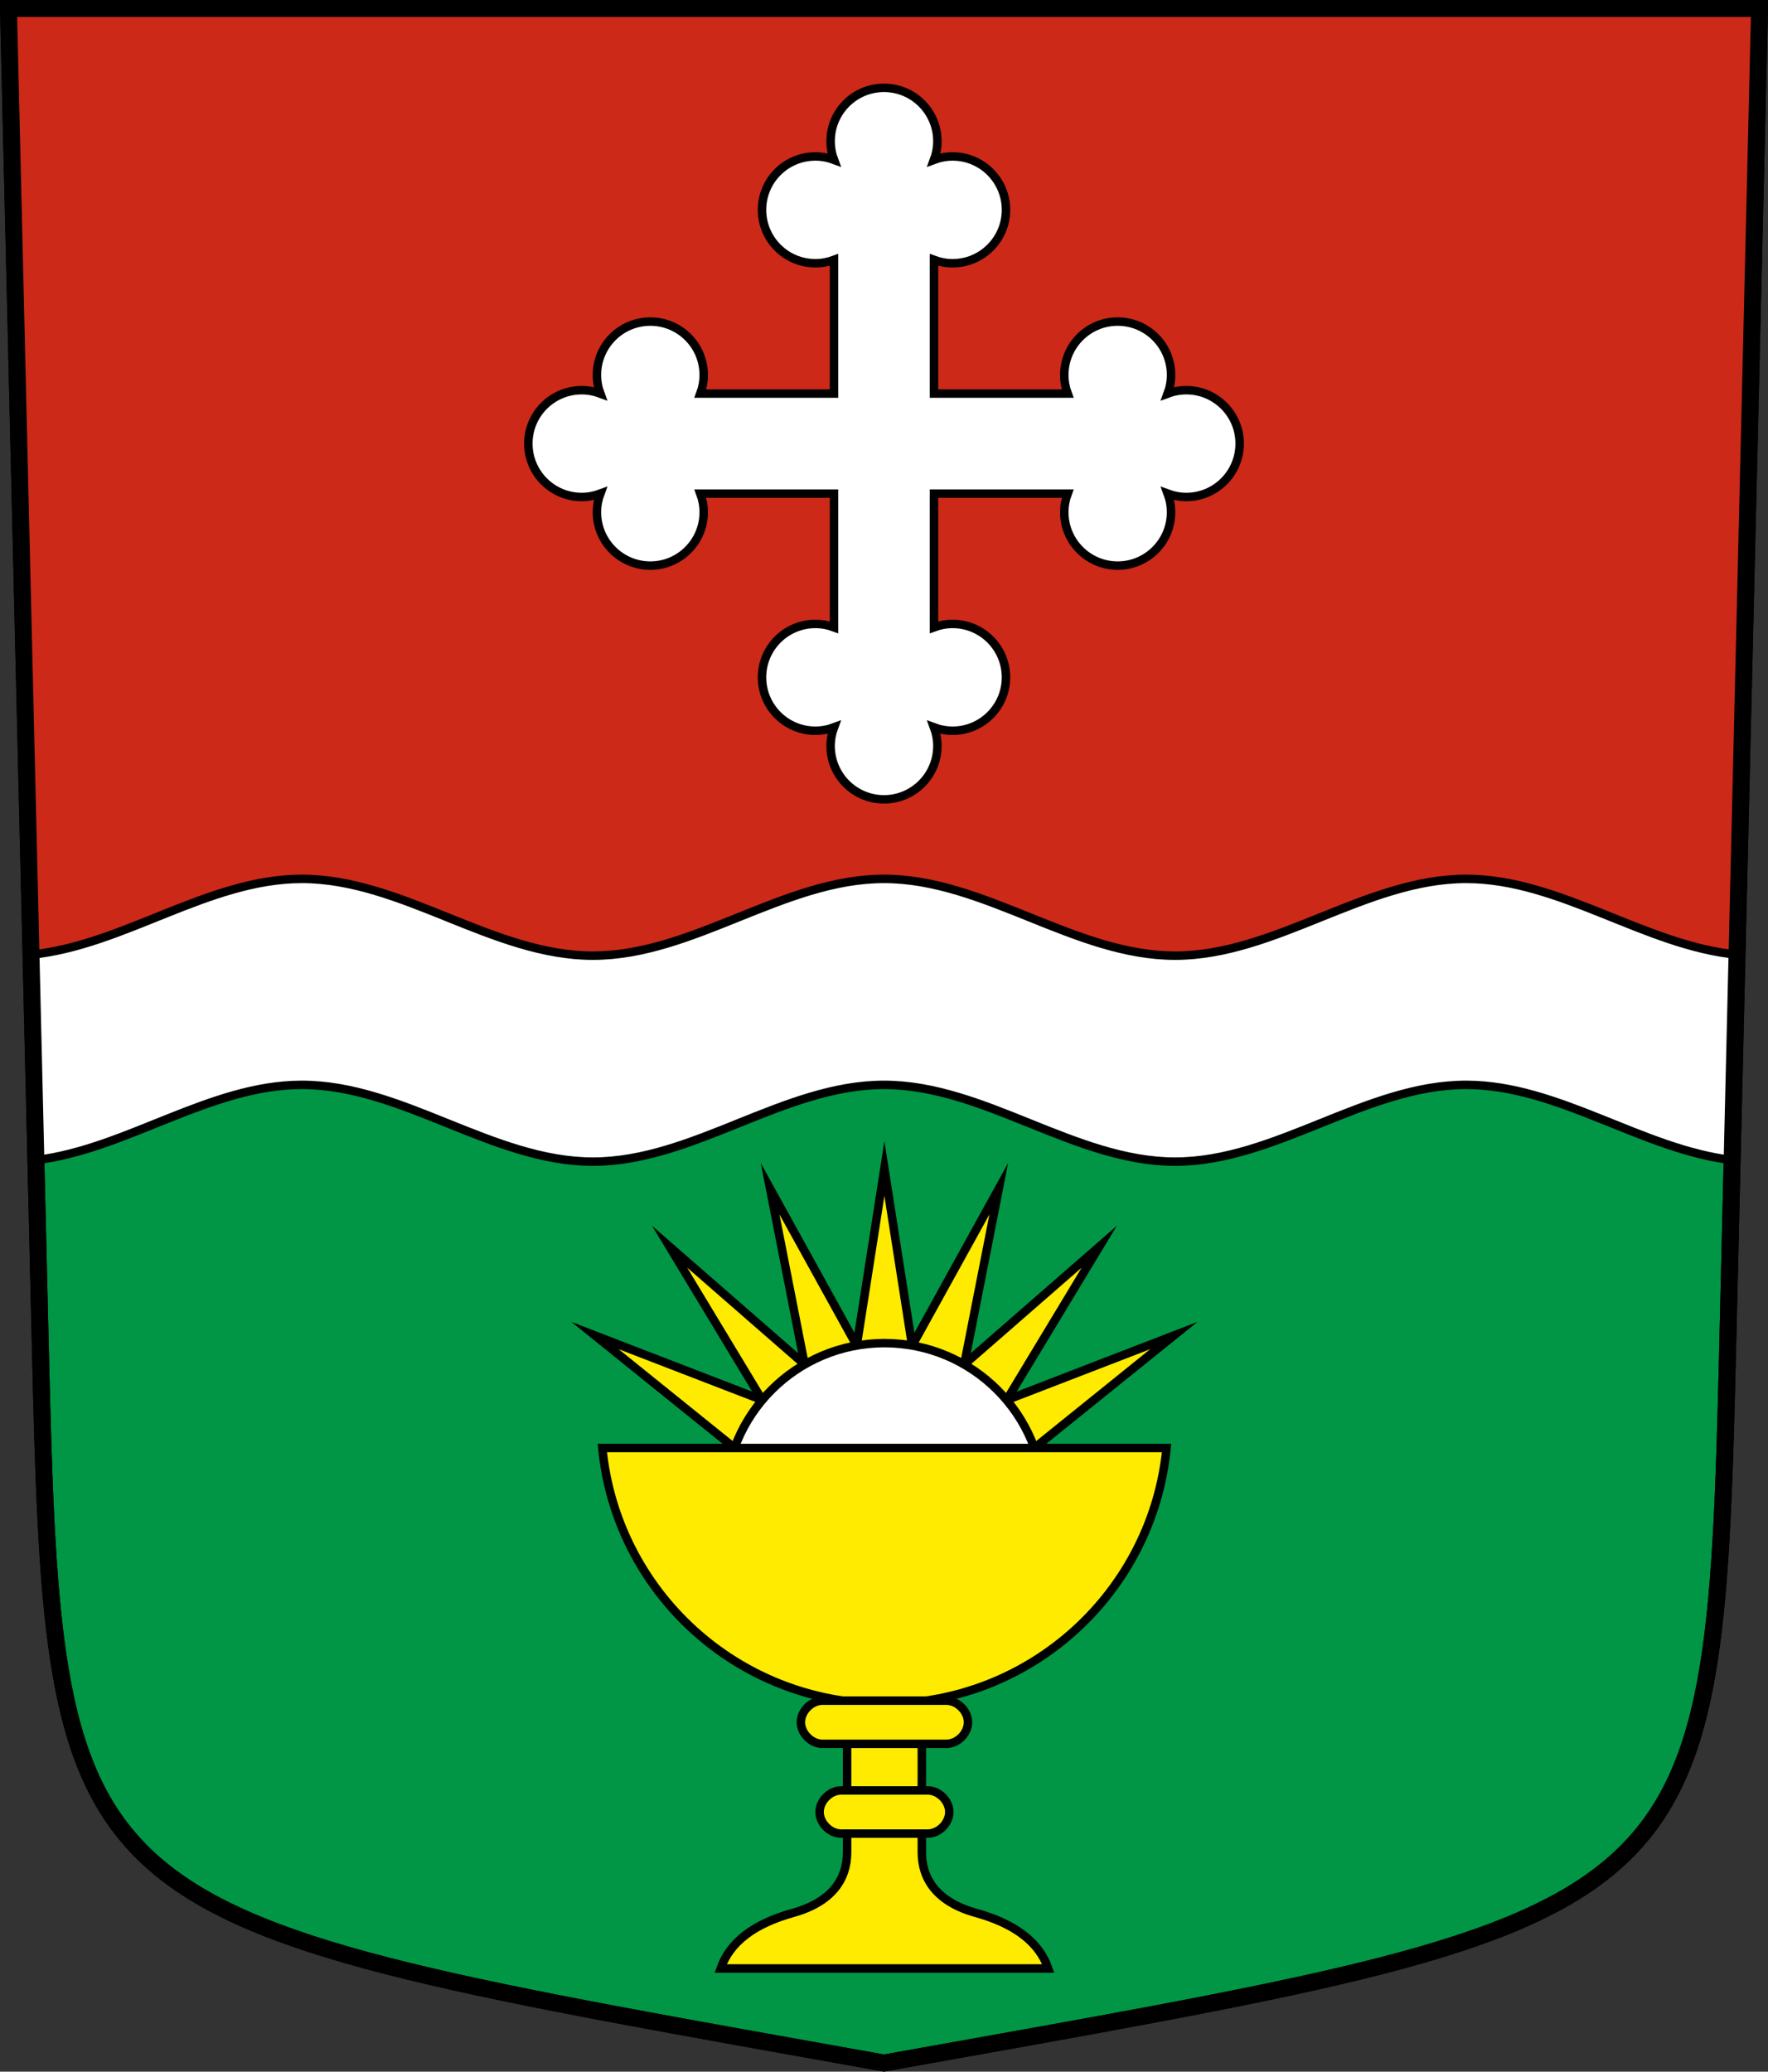 <?xml version="1.0" encoding="UTF-8"?>
<svg version="1.0" viewBox="0 0 208.86 244.66" xmlns="http://www.w3.org/2000/svg" xmlns:cc="http://creativecommons.org/ns#" xmlns:dc="http://purl.org/dc/elements/1.1/" xmlns:rdf="http://www.w3.org/1999/02/22-rdf-syntax-ns#">
<rect x="0" y="0" width="208.86" height="244.66" fill="#333333" stroke="none"/>
<path d="m204.1 159 3.761-158h-206.86l3.761 158c1.641 68.954 2.882 67.306 99.669 84.644 96.787-17.339 98.028-15.69 99.669-84.644z" fill="#009645" fill-rule="evenodd" stroke="#000" stroke-width="2"/>
<path d="m1 1 2.874 117.49 201.2-0.401 2.787-117.09z" fill="#cc2918" stroke="#000" stroke-dashoffset="4.58" stroke-miterlimit="8"/>
<path d="m4.293 137c10.674-1.298 20.521-8.88 31.365-8.88 11.859 0 22.526 9.068 34.386 9.068s22.527-9.068 34.386-9.068c11.859 0 22.526 9.068 34.386 9.068 11.86 0 22.527-9.068 34.386-9.068 10.893 0 20.78 7.651 31.51 8.897l0.517-24.271c-10.93-1.054-20.96-8.952-32.028-8.952-11.859 0-22.526 9.068-34.386 9.068-11.86 0-22.527-9.068-34.386-9.068-11.859 0-22.526 9.068-34.386 9.068s-22.527-9.068-34.386-9.068c-11.052 0-21.069 7.876-31.981 8.948z" fill="#fff" stroke="#000" stroke-dashoffset="4.58" stroke-miterlimit="20"/>
<path d="m98.523 30.69c-0.685 0.255-1.423 0.4-2.197 0.4-3.483 0-6.307-2.824-6.307-6.307-1.1e-5 -3.483 2.824-6.307 6.307-6.307 0.775 0 1.511 0.144 2.197 0.4-0.256-0.686-0.4-1.422-0.4-2.197 0-3.483 2.824-6.307 6.307-6.307s6.307 2.824 6.307 6.307c0 0.774-0.145 1.512-0.4 2.197 0.686-0.256 1.422-0.4 2.197-0.4 3.483 0 6.307 2.824 6.307 6.307 0 3.483-2.824 6.307-6.307 6.307-0.774 0-1.512-0.145-2.197-0.4v15.791h15.791c-0.255-0.685-0.4-1.423-0.4-2.197 0-3.483 2.824-6.307 6.307-6.307 3.483-1.1e-5 6.307 2.824 6.307 6.307 0 0.775-0.144 1.511-0.4 2.197 0.686-0.256 1.422-0.4 2.197-0.4 3.483 0 6.307 2.824 6.307 6.307 1e-5 3.483-2.824 6.307-6.307 6.307-0.774 0-1.512-0.145-2.197-0.4 0.256 0.686 0.4 1.422 0.4 2.197 0 3.483-2.824 6.307-6.307 6.307-3.483 0-6.307-2.824-6.307-6.307 0-0.774 0.145-1.512 0.4-2.197h-15.791v15.791c0.685-0.255 1.423-0.4 2.197-0.4 3.483 0 6.307 2.824 6.307 6.307s-2.824 6.307-6.307 6.307c-0.775 0-1.511-0.144-2.197-0.4 0.255 0.685 0.4 1.423 0.4 2.197 0 3.483-2.824 6.307-6.307 6.307s-6.307-2.824-6.307-6.307c0-0.775 0.144-1.511 0.4-2.197-0.686 0.256-1.422 0.4-2.197 0.4-3.483 0-6.307-2.824-6.307-6.307-1.1e-5 -3.483 2.824-6.307 6.307-6.307 0.774 0 1.512 0.145 2.197 0.4v-15.791h-15.791c0.255 0.685 0.4 1.423 0.4 2.197 0 3.483-2.824 6.307-6.307 6.307-3.483 0-6.307-2.824-6.307-6.307 0-0.775 0.144-1.511 0.4-2.197-0.685 0.255-1.423 0.4-2.197 0.4-3.483 0-6.307-2.824-6.307-6.307s2.824-6.307 6.307-6.307c0.775 0 1.511 0.144 2.197 0.4-0.256-0.686-0.4-1.422-0.4-2.197 0-3.483 2.824-6.307 6.307-6.307 3.483-1.1e-5 6.307 2.824 6.307 6.307 0 0.774-0.145 1.512-0.4 2.197h15.791z" fill="#fff" stroke="#000" stroke-dashoffset="4.58" stroke-miterlimit="8"/>
<g transform="matrix(1.04 0 0 1.039 -4.126 -8.18)" stroke="#000" stroke-dashoffset="4.58" stroke-width=".962">
<path d="m101.28 160.82 3.146-20.118 3.146 20.118" fill="#feeb00" stroke-miterlimit="8"/>
<path d="m107.58 160.82 9.838-17.829-3.924 19.981" fill="#feeb00" stroke-miterlimit="8"/>
<path d="m113.49 162.97 15.342-13.389-10.522 17.434" fill="#feeb00" stroke-miterlimit="8"/>
<path d="m118.31 167.01 18.996-7.334-15.85 12.784" fill="#feeb00" stroke-miterlimit="8"/>
<path d="m101.28 160.82-9.838-17.829 3.924 19.981" fill="#feeb00" stroke-miterlimit="8"/>
<path d="m95.37 162.97-15.342-13.389 10.522 17.434" fill="#feeb00" stroke-miterlimit="8"/>
<path d="m90.55 167.01-18.996-7.334 15.85 12.784" fill="#feeb00" stroke-miterlimit="8"/>
<circle cx="104.43" cy="178.66" r="18.12" fill="#fff"/>
<path d="m100.19 199.98v18.429c0 3.053-1.723 5.661-6.143 6.894-4.42 1.233-7.165 3.301-8.22 6.32h37.213c-1.055-3.018-3.8-5.087-8.22-6.32-4.42-1.233-6.143-3.842-6.143-6.894v-18.429" fill="#feeb00"/>
<path d="m72.384 172.46c1.575 16.311 15.321 29.063 32.046 29.063s30.47-12.752 32.046-29.063h-32.046z" fill="#feeb00"/>
<path d="m99.517 216.29c-1.292 0-2.453-1.211-2.453-2.453s1.161-2.453 2.453-2.453h9.827c1.292 0 2.453 1.211 2.453 2.453s-1.161 2.453-2.453 2.453h-4.913z" fill="#feeb00"/>
<path d="m97.392 201.18c-1.292 0-2.453 1.211-2.453 2.453s1.161 2.453 2.453 2.453h14.077c1.292 0 2.453-1.211 2.453-2.453s-1.161-2.453-2.453-2.453h-7.038z" fill="#feeb00"/>
</g>
<path d="m204.1 159 3.761-158h-206.86l3.761 158c1.641 68.954 2.882 67.306 99.669 84.644 96.787-17.339 98.028-15.69 99.669-84.644z" fill="none" stroke="#000" stroke-width="2"/>
</svg>
